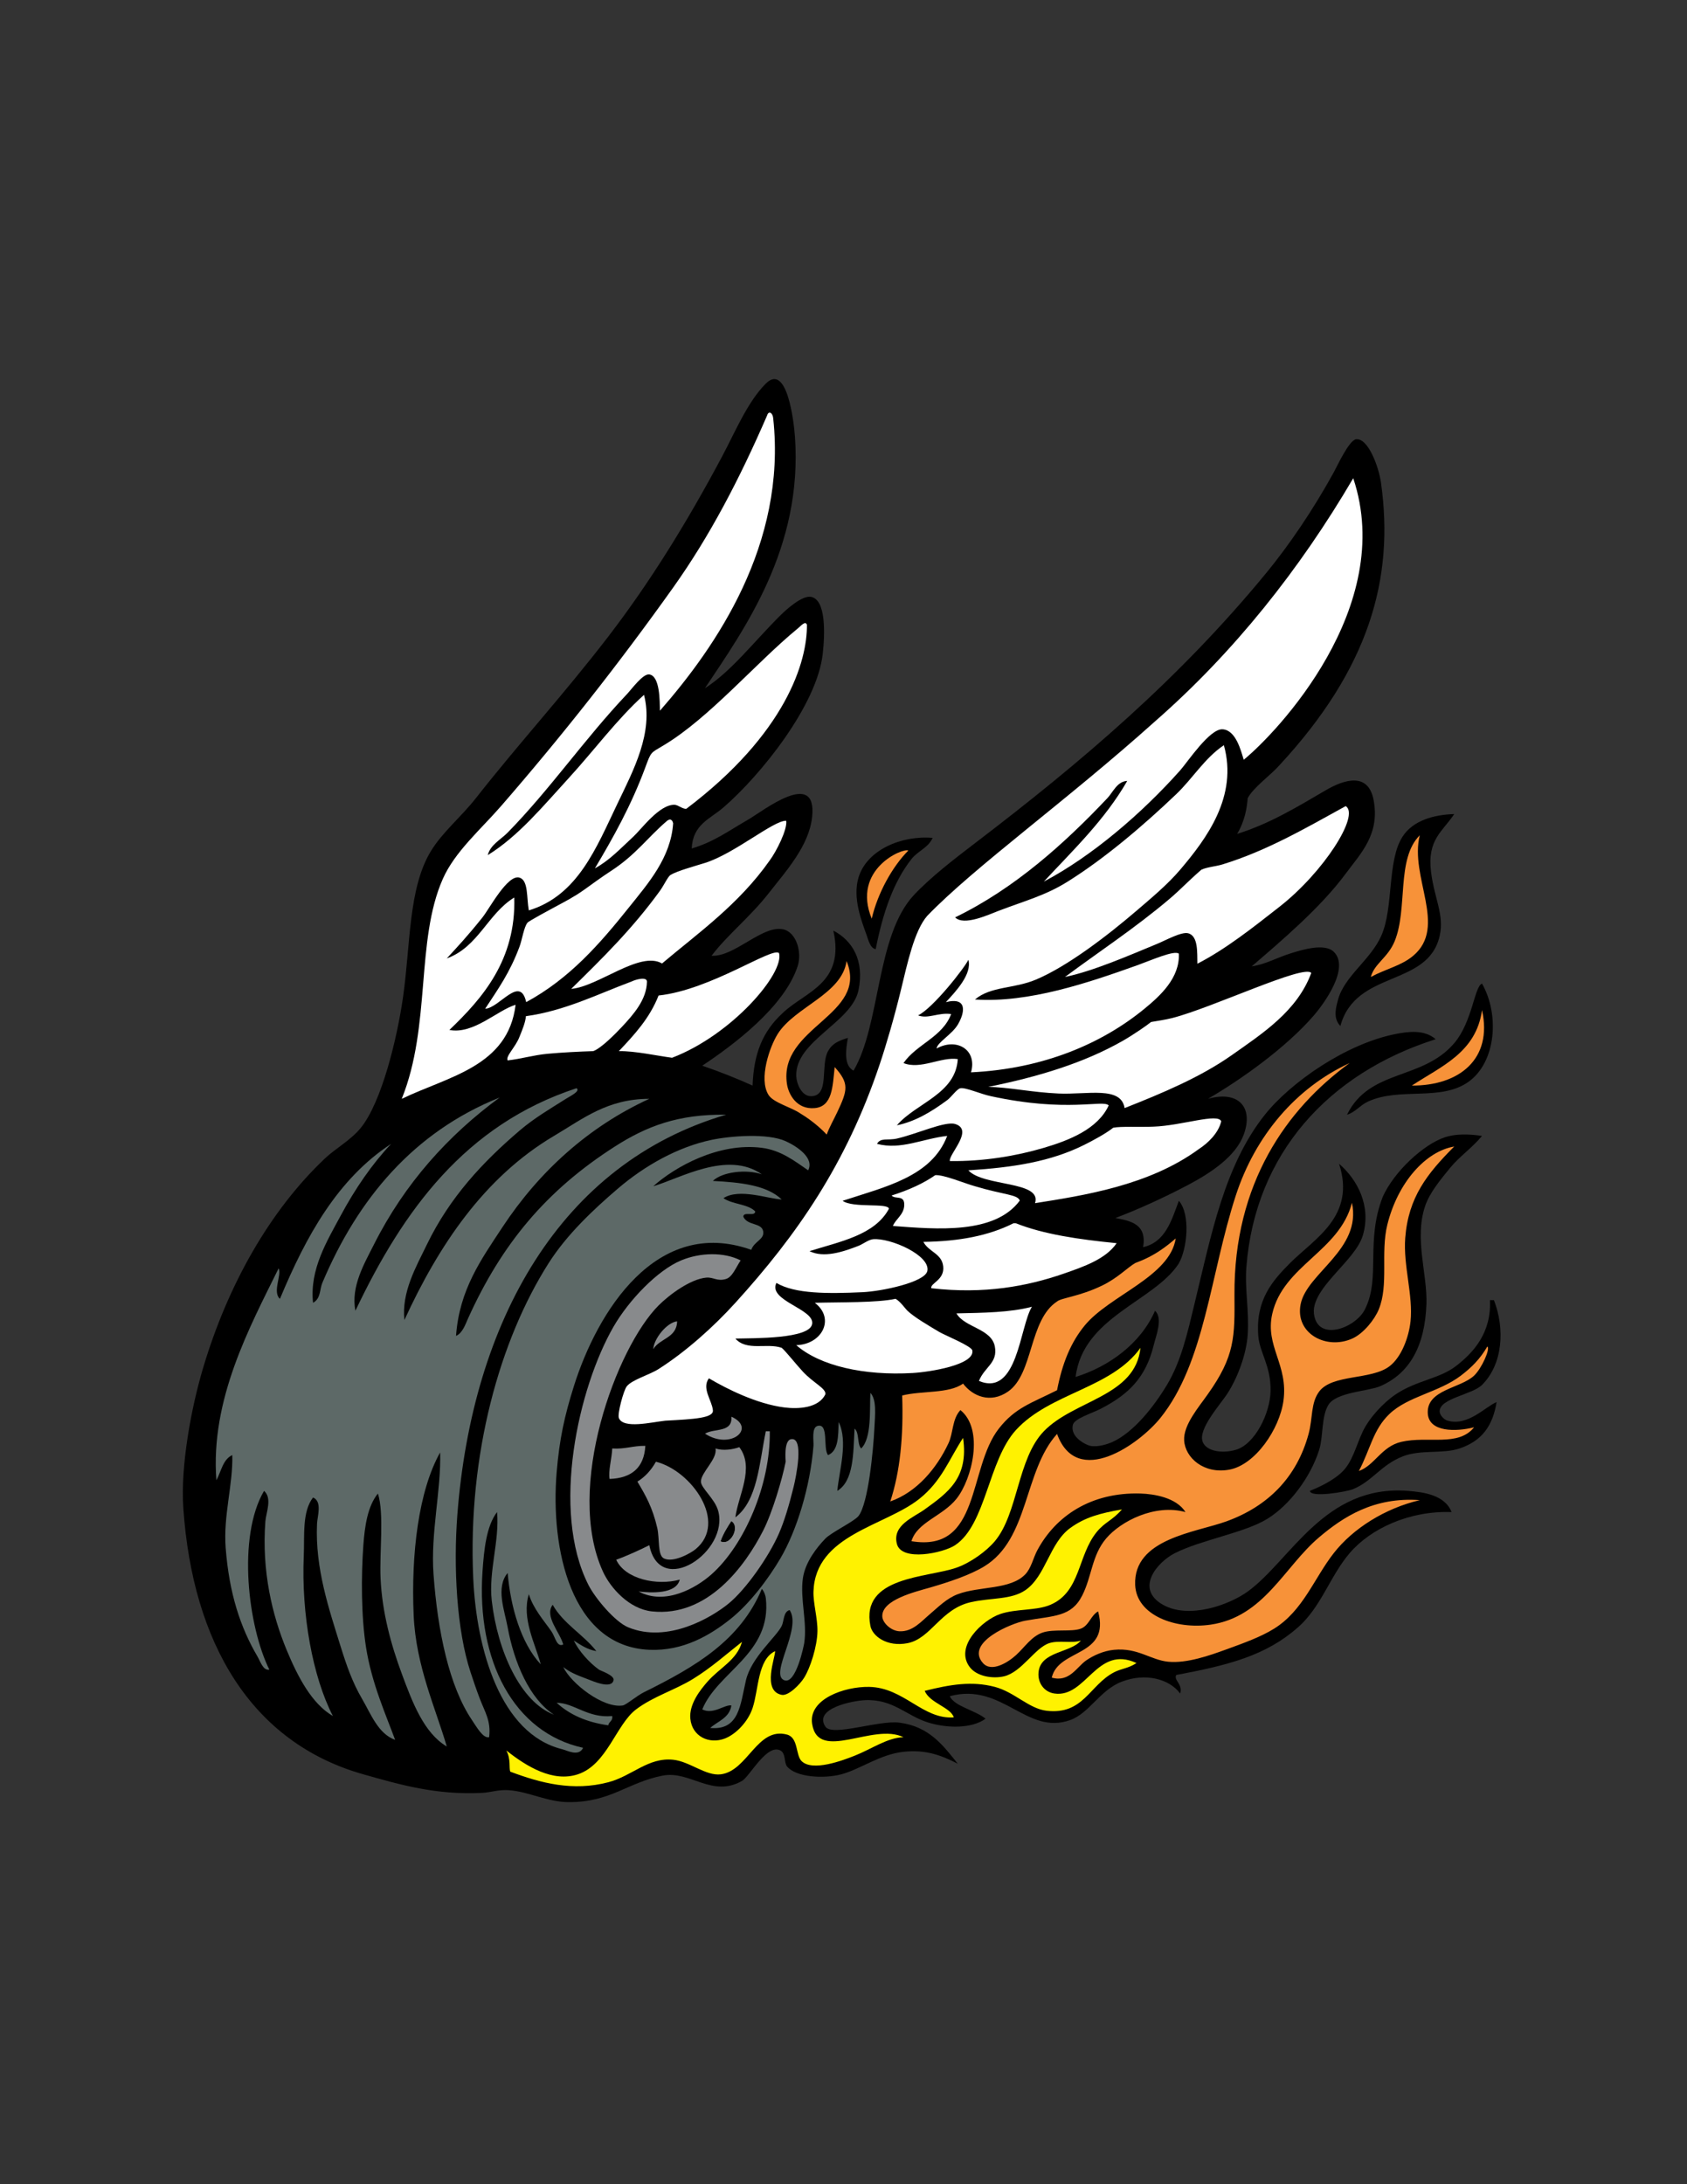 <?xml version="1.0" encoding="utf-8"?>
<!-- Generator: Adobe Illustrator 14.0.0, SVG Export Plug-In . SVG Version: 6.00 Build 43363)  -->
<!DOCTYPE svg PUBLIC "-//W3C//DTD SVG 1.0//EN" "http://www.w3.org/TR/2001/REC-SVG-20010904/DTD/svg10.dtd">
<svg version="1.0" id="Layer_1" xmlns="http://www.w3.org/2000/svg" xmlns:xlink="http://www.w3.org/1999/xlink" x="0px" y="0px"
	 width="612px" height="792px" viewBox="0 0 612 792" enable-background="new 0 0 612 792" xml:space="preserve">
<rect x="0" y="0" width="612" height="792" fill="#333333" stroke="none"/>
<g>
	<path fill-rule="evenodd" clip-rule="evenodd" d="M255.725,249.556c9.562-6.063,17.854-16.97,27.375-26.415
		c2.329-2.31,7.869-7.24,11.046-6.724c5.611,0.911,5.109,13.571,4.323,20.651c-2.07,18.647-22.497,44.025-36.02,55.711
		c-4.928,4.259-11.074,6.083-11.526,14.888c7.971-2.344,13.232-6.29,20.651-10.566c4.993-2.877,24.891-18.63,23.053-0.961
		c-1.092,10.505-9.29,19.479-15.849,27.856c-6.658,8.502-15.1,15.197-20.652,22.572c8.443,0.435,18.27-11.128,25.935-9.605
		c4.678,0.93,7.03,8.141,5.283,13.447c-4.891,14.853-23.518,28.654-34.579,36.02c6.322,2.163,12.396,4.573,18.25,7.204
		c0.423-11.427,3.535-19.595,11.046-26.415c8.037-7.649,22.558-10.589,18.25-29.776c6.827,3.542,11.365,10.76,9.125,21.612
		c-2.433,11.783-23.09,18.394-22.572,31.217c0.104,2.563,1.86,7.175,5.283,7.205c6.962,0.057,3.378-11.16,6.244-16.33
		c1.561-2.816,3.809-3.751,7.204-4.803c-0.71,4.011-1.644,9.948,2.044,11.884c9.892-16.775,8.088-49.01,21.969-63.752
		c6.026-6.4,14.425-12.887,22.093-18.731c39.013-29.73,74.229-59.748,105.659-97.974c8.131-9.891,16.884-22.672,24.493-36.5
		c1.299-2.362,5.611-11.795,8.164-12.007c4.329-0.359,8.144,9.914,8.979,15.849c4.875,34.67-4.316,67.243-36.834,102.346
		c-3.145,3.587-9.503,8.08-11.526,11.958c-0.321,3.613-0.984,8.148-3.842,12.967c11.758-3.694,21.339-9.511,32.178-15.849
		c6.716-3.927,15.319-6.556,17.29,3.362c2.51,12.633-4.778,19.688-10.086,26.895c-9.05,12.287-23.475,24.482-34.099,33.619
		c5.27-0.806,8.794-3.057,14.407-4.803c3.883-1.208,12.056-3.71,15.369-0.48c6.05,5.899-3.841,19.161-7.204,23.053
		c-10.177,11.776-26.409,23.248-38.422,30.258c10.956-3.106,16.605,2.98,12.968,12.967c-2.818,7.732-11.587,13.717-20.172,18.25
		c-9.166,4.84-18.937,9.217-26.414,12.006c5.812,1.072,11.48,2.287,10.085,10.566c8.085-1.84,10.258-9.594,12.968-16.811
		c4.254,4.885,3.086,17.406-0.103,22.836c-8.979,13.707-34.697,19.273-37.357,41.041c11.967-3.729,23.558-11.977,28.815-24.014
		c2.933,2.785,0.401,8.896-0.481,12.486c-2.861,11.654-9.01,17.816-19.21,23.053c-3.337,1.715-9.497,3.543-10.085,5.764
		c-1.23,4.639,4.989,7.422,6.242,7.684c2.613,0.547,6.183-0.535,8.165-1.439c7.564-3.455,14.898-12.664,19.691-20.652
		c5.242-8.738,7.495-19.074,10.085-29.777c5.984-24.727,10.805-49.783,25.387-68.129c9.321-11.728,29.441-25.822,47.614-29.364
		c4.451-0.868,10.294-1.652,14.408,1.921c-38.999,12.35-65.525,41.664-68.679,82.605c-0.627,8.143,1.056,15.816,0.48,24.494
		c-0.473,7.135-3.621,15.482-7.204,21.133c-2.682,4.229-10.934,13.117-9.124,17.77c1.357,3.492,7.18,4.279,12.006,2.881
		c6.918-2.004,12.462-13.164,12.612-21.33c0.168-9.17-3.959-13.793-4.448-19.973c-1.028-12.992,5.111-19.998,11.527-26.414
		c8.919-8.92,23.976-17.008,17.769-36.021c6.659,5.781,11.765,15.27,8.646,25.936c-1.398,4.779-6.419,9.809-9.606,13.447
		c-3.025,3.453-8.759,9.547-8.164,14.889c1.195,10.748,15.691,5.168,18.73-1.922c5.429-11.307,0.001-24.297,6.243-40.342
		c4.175-9.271,14.851-19.064,22.572-21.611c3.81-1.258,8.587-1.217,13.447-0.48c-3.749,4.488-8.241,7.51-11.525,11.525
		c-3.436,4.201-7.474,9.014-9.126,13.928c-3.991,11.869,0.871,24.609,0.479,35.539c-0.544,15.248-6.127,25.184-16.809,29.777
		c-4.222,1.816-15.84,2.113-18.73,6.725c-2.628,4.191-1.851,11.586-3.361,16.328c-3.23,10.139-10.777,20.029-18.73,24.975
		c-8.236,5.119-23.887,7.586-33.618,12.486c-6.333,3.188-14.675,12.883-4.322,18.73c9.394,5.305,24.005,0.074,30.736-4.803
		c15.603-11.305,27.805-38.859,58.112-36.5c5.648,0.439,13.422,1.461,15.849,7.684c-15.26-0.551-29.342,5.941-36.98,14.889
		c-7.159,8.387-10.303,19.475-18.73,26.895c-11.633,10.244-25.027,13.688-44.185,17.291c-0.997,1.996,2.441,3.176,1.441,6.723
		c-3.995-5.379-12.676-7.553-21.132-4.322c-7.99,3.051-11.782,11.424-18.73,13.928c-15.883,5.725-24.58-13.766-43.705-8.645
		c1.494,3.631,9.273,5.131,12.968,8.164c-4.878,3.59-13.745,3.535-20.651,1.441c-8.088-2.453-12.823-8.613-23.053-8.166
		c-4.418,0.193-18.809,2.957-14.408,9.605c2.475,3.74,19.29-2.432,26.895-1.439c10.756,1.4,15.813,8.234,21.131,14.887
		c-5.713-2.879-11.358-5.246-19.69-4.322c-8.668,0.963-15.639,6.326-22.573,8.166c-6.362,1.686-16.471,1.088-19.69-2.883
		c-1.124-1.385-0.358-4.703-2.402-5.764c-4.936-2.557-11.132,9.455-13.928,11.047c-10.891,6.205-18.821-3.885-28.815-1.922
		c-12.788,2.514-18.813,9.68-34.099,9.607c-7.725-0.037-14.345-3.795-21.612-4.324c-3.843-0.279-6.598,0.807-9.605,0.961
		c-16.899,0.871-29.944-2.973-43.224-6.723c-40.65-11.482-61.924-47.568-65.316-96.535c-1.058-15.275,2.87-36.391,7.204-50.908
		c8.976-30.059,24.189-56.979,44.185-75.881c3.828-3.619,9.372-6.625,12.967-11.047c7.681-9.443,13.259-32.737,15.369-47.545
		c2.708-19.014,1.914-39.423,10.085-52.83c4.219-6.924,11.04-12.465,16.329-19.21c15.422-19.667,32.062-37.814,48.027-58.592
		c15.443-20.101,28.73-41.754,41.303-65.317c4.661-8.736,9.212-19.797,15.849-26.415c7.639-7.617,10.157,13.512,10.565,19.211
		C291.259,198.455,270.3,227.767,255.725,249.556L255.725,249.556z M540.522,471.439c0.48,0,0.96,0,1.44,0
		c3.999,10.322,3.299,23.115-4.322,30.736c-3.545,3.545-15.451,4.861-15.368,9.605c0.023,1.34,1.5,2.969,2.882,3.361
		c7.435,2.121,13.649-5.082,17.77-6.725c-1.412,8.715-5.396,14.104-13.447,16.811c-6.08,2.045-14.179,0.305-20.651,2.883
		c-7.984,3.178-10.865,8.928-17.971,11.865c-2.269,0.938-15.473,3.234-15.647,0.621c6.889-2.746,10.145-5.436,11.525-6.725
		c3.959-3.693,5.227-9.787,7.686-14.887c2.354-4.885,7.394-10.377,12.006-13.449c7.471-4.975,15.676-5.566,21.612-10.086
		C534.49,490.541,541.074,483.33,540.522,471.439L540.522,471.439z M537.641,356.656c6.469,11.42,4.98,28.461-4.803,35.54
		c-10.064,7.281-24.948,1.929-36.499,7.203c-2.981,1.361-4.722,3.947-7.686,4.803c8.26-16.735,27.292-12.336,38.901-25.934
		C534.201,370.431,534.873,357.614,537.641,356.656L537.641,356.656z M527.555,295.181c-4.244,6.407-9.854,9.212-8.414,20.955
		c1.195,9.744,4.88,15.581,3.132,23.23c-4.273,18.7-30.42,12.161-36.02,32.658c-2.828-2.891-1.503-6.911-0.96-9.125
		c2.151-8.797,11.797-14.633,15.779-23.533c4.594-10.267,2.049-27.188,7.753-36.02C512.563,297.558,520.048,295.419,527.555,295.181
		L527.555,295.181z M338.33,303.826c-1.562,3.57-5.338,4.709-7.684,7.685c-6.684,8.478-10.442,19.854-12.968,32.658
		c-1.959-0.308-2.626-3.207-3.361-5.282c-1.675-4.725-5.096-13.223-2.882-20.652C314.455,308.102,327.179,302.845,338.33,303.826
		L338.33,303.826z"/>
	<path fill-rule="evenodd" clip-rule="evenodd" fill="#5D6967" d="M209.139,394.596c1.572,1.024-2.338,2.888-3.842,3.843
		c-5.833,3.697-11.471,6.967-16.809,11.525c-13.424,11.461-25.333,24.213-33.619,41.303c-3.966,8.18-9.236,17.268-8.165,27.375
		c12.334-26.834,28.852-51.723,54.271-66.756c10.566-6.25,19.393-13.449,34.579-13.447c-21.92,10.031-39.92,26.252-53.31,46.586
		c-7.711,11.709-15.586,22.568-16.809,39.381c2.37-1.027,3.398-4.195,4.323-6.244c12.225-27.107,28.415-46.516,53.309-62.434
		c11.519-7.365,22.979-11.779,40.343-11.527c-60.113,17.615-92.095,74.949-97.494,145.041c-1.457,18.904-0.254,41.871,4.802,57.152
		c0.997,3.01,2.09,6.285,3.362,9.605c1.875,4.893,4.073,7.979,3.362,13.926c-2.188,0.477-4.387-3.486-6.244-6.242
		c-8.234-12.229-12.416-32.057-13.927-52.83c-1.1-15.104,2.817-30.543,2.401-44.184c-7.813,13.859-10.586,36.768-9.605,59.072
		c0.806,18.338,8.044,33.871,12.007,47.547c-8.283-4.906-12.452-15.936-16.329-26.416c-3.849-10.4-7.118-22.105-7.685-34.578
		c-0.431-9.494,1.358-23.477-0.96-30.738c-3.742,4.596-4.781,11.832-5.283,18.732c-0.817,11.227-0.801,25.756,0.96,36.98
		c2.085,13.283,7.359,24.83,10.566,33.617c-6.168-2.236-8.707-9.246-12.007-14.887c-3.442-5.889-5.545-11.869-7.685-18.73
		c-4.315-13.846-9.354-28.537-8.645-44.666c0.127-2.9,1.975-8.129-1.441-9.605c-4.015,5.176-3.044,13.92-3.362,21.133
		c-0.927,21.092,3.23,43.943,10.566,58.111c-7.608-4.438-12.695-14.074-16.809-24.014c-5.213-12.592-9.054-28.541-7.685-46.586
		c0.241-3.176,2.571-8.365-0.48-11.045c-9.793,16.711-5.825,49.203,1.921,64.836c-2.286,0.393-3.192-2.873-4.323-4.803
		c-6.179-10.537-10.25-22.812-11.526-39.381c-0.899-11.668,2.707-22.977,2.401-33.621c-3.414,1.549-4.017,5.91-5.763,9.127
		c-2.244-29.256,12.066-55.523,22.572-76.844c1.199,2.359-2.335,8.602,0.48,11.047c9.467-22.711,20.904-43.451,40.342-56.191
		c-6.97,7.381-13.064,16.287-18.25,25.934c-4.948,9.207-11.389,19.539-10.085,31.697c2.855-1.543,2.37-4.852,3.362-7.203
		c12.904-30.574,33.165-54.727,64.355-67.236c-18.628,13.641-34.473,31.16-45.625,53.309c-3.524,6.998-8.42,15.201-6.724,24.014
		C146.222,438.939,168.764,407.852,209.139,394.596L209.139,394.596z"/>
	<path fill-rule="evenodd" clip-rule="evenodd" fill="#888A8C" d="M268.692,457.031c-1.693,2.49-2.986,6.02-5.283,6.723
		c-3.246,0.996-4.547-0.715-7.205-0.479c-5.686,0.502-13.31,6.105-17.289,10.086c-15.243,15.24-34.132,66.104-20.171,96.533
		c2.719,5.924,9.5,13.527,17.77,14.408c20.18,2.145,33.772-16.426,40.342-29.297c3.325-6.516,6.892-18.57,8.165-24.975
		c0.041-0.207-0.793-7.637,1.921-8.164c4.914-0.953,1.808,13.846,0.961,17.289c-1.625,6.6-3.375,12.42-5.284,16.809
		c-3.705,8.52-11.995,20.326-18.25,25.455c-6.202,5.084-22.166,14.578-36.5,8.645c-4.769-1.975-11.939-10.504-14.408-15.369
		c-13.696-26.996-3.635-71.576,9.125-93.65c5.557-9.613,15.94-20.451,24.494-24.014
		C253.961,454.164,262.567,453.916,268.692,457.031L268.692,457.031z"/>
	<path fill-rule="evenodd" clip-rule="evenodd" fill="#FFFFFF" d="M374.351,473.84c-4.432,7.141-5.18,32.762-19.211,26.895
		c2-5.098,6.904-6.494,5.764-12.486c-1.244-6.531-10.979-6.852-13.928-12.006C356.687,476.027,366.51,475.924,374.351,473.84
		L374.351,473.84z"/>
	<path fill-rule="evenodd" clip-rule="evenodd" fill="#888A8C" d="M277.817,518.986c0.48,0,0.96,0,1.44,0
		c0.28,19.328-9.195,41.258-21.132,51.867c-5.66,5.031-16.858,11.35-26.415,6.244c4.355,0.492,13.59,1.039,14.888-4.322
		c-8.274,2.291-19.817-0.164-23.053-7.205c4.035-1.447,9.438-3.955,12.007-5.281c3.926,19.385,29.081,2.238,24.974-12.488
		c-1.22-4.375-6.228-8.205-6.244-10.564c-0.023-3.326,6.053-8.152,5.283-12.008c2.791,0.904,6.245,0.371,8.645-0.48
		c5.643,7.535-0.388,17.42-1.441,25.455C274.813,544.156,275.422,530.678,277.817,518.986L277.817,518.986z M261.488,558.848
		c3.421,1.734,7.022-5.176,3.842-7.205C263.879,553.875,262.442,556.119,261.488,558.848L261.488,558.848z"/>
	<path fill-rule="evenodd" clip-rule="evenodd" fill="#888A8C" d="M234.113,524.268c-0.437,7.889-4.943,11.707-12.967,12.008
		c-0.551-2.736,0.814-7.436,0.96-11.047C226.733,525.533,229.722,524.199,234.113,524.268L234.113,524.268z"/>
	<path fill-rule="evenodd" clip-rule="evenodd" d="M265.33,551.643c3.181,2.029-0.421,8.939-3.842,7.205
		C262.442,556.119,263.879,553.875,265.33,551.643L265.33,551.643z"/>
	<path fill-rule="evenodd" clip-rule="evenodd" fill="#FFF200" d="M281.179,598.709c0.229,1.922-4.921,14.438,2.401,15.85
		c2.444,0.471,6.605-3.738,8.165-6.244c2.193-3.521,4.7-11.221,4.803-16.809c0.085-4.631-1.577-10.262-1.441-14.408
		c0.677-20.672,25.899-23.639,38.421-33.619c8.092-6.449,10.709-14.221,15.848-22.092c2.112,14.549-5.511,19.854-13.927,25.934
		c-4.041,2.92-11.812,5.67-10.086,12.488c1.661,6.559,16.863,3.326,21.131,0.48c11.231-7.49,11.988-30.762,22.093-41.785
		c12.376-13.498,34.604-15.021,45.146-29.775c-1.826,17.713-24.049,18.842-35.06,30.258c-9.611,9.963-9.315,29.77-17.77,39.861
		c-3.075,3.67-8.879,7.846-13.928,9.605c-10.652,3.711-34.84,3.102-31.218,21.131c0.751,3.742,6.071,7.674,13.447,6.244
		c8.559-1.658,12.014-12.436,23.054-14.889c7.383-1.641,14.564-0.822,19.69-4.322c7.456-5.092,8.758-17.111,16.329-22.572
		c5.353-3.863,10.652-5.312,18.73-6.725c-3.448,4.018-6.144,4.518-9.125,8.164c-7.016,8.58-5.783,21.691-16.81,26.416
		c-5.15,2.207-12.463,1.381-18.25,3.361c-6.444,2.205-16.647,11.768-11.047,19.211c2.655,3.527,8.585,4.305,12.488,3.361
		c6.416-1.551,11.111-10.264,16.328-12.006c3.521-1.176,8.325,0.17,11.526-0.961c-3.627,4.516-14.676,3.82-15.368,11.527
		c-0.355,3.957,2.132,7.162,5.763,7.684c11.587,1.662,15.306-17.77,29.777-11.047c-3.008,1.982-5.495,1.967-8.165,3.363
		c-8.911,4.656-11.115,15.523-24.494,13.928c-6.399-0.764-11.578-6.762-18.729-8.646c-8.39-2.209-16.152-0.869-25.454,1.441
		c1.932,4.502,9.402,5.926,10.565,9.605c-11.228,0.869-18.036-10.818-30.737-11.047c-8.968-0.16-22.088,4.439-20.651,13.449
		c2.242,14.045,22.207-0.615,33.138,4.801c-5.874,0.154-11.478,4.248-17.77,6.725c-4.26,1.676-15.225,5.859-19.21,1.92
		c-2.176-2.148-1.122-8.49-5.283-9.604c-10.83-2.896-14.206,13.178-24.014,14.408c-5.408,0.678-11.28-4.668-17.29-5.283
		c-9.076-0.93-14.86,5.887-23.533,8.164c-12.813,3.361-24.429,0.334-35.54-3.842c-0.557-1.227,0.294-4.5-1.441-7.686
		c7.396,5.863,16.904,11.623,25.934,8.646c10.611-3.5,13.86-18.029,21.132-23.533c6.245-4.727,14.124-7.023,20.652-11.047
		c6.808-4.197,12.042-8.963,17.77-13.447c-1.803,6.594-8.104,9.41-12.487,14.408c-2.652,3.023-6.75,8.168-6.244,13.447
		c0.621,6.473,6.82,9.354,12.487,7.205c3.838-1.457,8.362-5.879,10.085-11.047C275.279,612.566,274.774,601.812,281.179,598.709
		L281.179,598.709z"/>
	<path fill-rule="evenodd" clip-rule="evenodd" fill="#888A8C" d="M245.639,479.123c-0.138,6.105-6.346,6.141-8.645,10.086
		C237.197,485.373,241.968,479.5,245.639,479.123L245.639,479.123z M265.33,513.703c9.151,4.062-0.132,12.275-9.572,6.152
		C259.15,517.805,265.78,519.596,265.33,513.703L265.33,513.703z M231.231,537.236c2.881-1.762,5.045-4.24,6.724-7.205
		c12.918,3.238,26.189,21.945,14.408,31.697c-1.759,1.457-8.104,5.045-11.526,3.363c-2.336-1.15-1.514-7.201-2.401-11.047
		C236.715,546.59,234.212,542.232,231.231,537.236L231.231,537.236z"/>
	<path fill-rule="evenodd" clip-rule="evenodd" fill="#5D6967" d="M300.39,527.629c3.748-1.533,3.728-6.836,3.842-12.006
		c3.519,7.029,0.216,17.596-0.48,24.975c5.965-3.641,5.796-13.414,6.244-22.572c1.816,1.385,0.873,5.529,2.401,7.203
		c3.931-3.775,3.022-14.334,3.361-20.17c2.298,2.473,1.71,7.721,1.441,12.967c-0.402,7.828-2.19,27.152-5.764,31.697
		c-1.524,1.939-9.859,5.936-12.006,8.164c-3.081,3.197-7.318,8.518-8.165,14.408c-1.079,7.51,1.648,15.877,0.48,23.533
		c-0.111,0.729-2.962,15.021-7.204,13.447c-5.613-2.082,6.469-18.674,1.921-25.455c-2.306,0.562-2.002,3.982-2.882,5.764
		c-1.981,4.014-11.026,11.375-12.967,19.691c-2.065,8.85-2.4,18.264-12.967,17.289c2.789-2.494,6.972-3.594,7.684-8.164
		c-2.468-0.4-6.536,3.445-10.565,1.441c5.517-13.658,25.294-20.244,23.053-40.344c-0.098-0.875-0.561-2.377-1.441-3.361
		c-7.787,18.602-23.833,28.123-42.744,37.461c-2.616,1.291-6.472,4.605-7.684,4.803c-7.083,1.154-18.794-7.953-21.612-13.928
		c2.234,1.797,4.62,2.824,8.645,4.322c2.069,0.771,8.797,3.859,9.605,0.48c0.427-1.785-4.755-3.465-5.283-3.842
		c-3.547-2.539-7.404-6.852-9.125-10.566c2.437,1.564,4.759,3.246,8.165,3.842c-4.785-6.102-11.919-9.852-15.849-16.809
		c-3.103,4.162,2.643,9.963,3.842,14.408c-2.364,1.107-2.864-2.703-4.322-4.803c-2.626-3.783-6.552-8.141-8.165-13.447
		c-2.714,8.85,2.378,18.072,4.322,25.453c-7.177-7.697-10.965-20.85-12.007-33.137c-4.435,5.264-1.089,13.707,0,19.689
		c2.329,12.779,7.949,25.971,16.81,31.697c-12.231-4.648-20.494-23.188-22.573-41.303c-1.223-10.65,2.842-21.584,1.921-32.178
		c-3.905,5.088-4.745,13.723-5.283,21.613c-2.207,32.361,11.398,58.389,36.5,63.873c-1.62,3.32-5.676,0.98-7.684,0.482
		c-22.297-5.547-31.003-36.102-32.178-61.955c-2.05-45.133,9.708-86.557,27.375-114.303c6.592-10.352,16.146-19.328,24.975-26.895
		c9.963-8.543,21.991-15.227,34.098-17.77c6.718-1.412,20.249-2.529,26.896,0.479c3.983,1.803,10.499,6.039,8.164,10.566
		c-5.058-3.479-9.929-7.277-16.809-8.164c-15.637-2.02-31.541,6.902-39.382,13.928c9.6-2.785,26.905-13.07,39.382-4.322
		c-5.597-1.939-14.437-0.891-17.77,2.4c10.042,0.523,19.587,1.545,24.974,6.725c-4.769-0.184-15.399-4.195-21.131-0.48
		c3.157,2.285,8.84,2.045,11.527,4.803c-0.042,2.039-4.281-0.119-4.323,1.92c1.517,3.348,6.611,2.07,7.205,5.283
		c0.546,2.959-3.214,3.613-4.322,6.725c-34.413-12.205-55.85,22.426-64.356,49.467c-3.36,10.682-5.229,19.037-6.243,31.217
		c-2.292,27.529,5.098,63.131,33.618,64.355c12.395,0.533,22.15-5.389,29.296-11.045c7.227-5.721,14.014-14.891,18.25-22.092
		c5.918-10.064,10.808-25.865,12.007-40.824c0.136-1.691-0.772-6.584,1.441-7.203C300.79,515.879,298.466,525.223,300.39,527.629
		L300.39,527.629z M201.936,617.439c6.373,0.033,11.294,5.674,20.17,4.803c0.259,1.859-1.224,1.979-1.44,3.361
		C212.793,624.512,206.611,621.729,201.936,617.439L201.936,617.439z"/>
	<path fill-rule="evenodd" clip-rule="evenodd" fill="#F79239" d="M489.614,385.472c-22.854,16.597-42.04,43.642-41.783,84.046
		c0.096,15.137,0.27,22.131-9.784,36.186c-2.997,4.318-8.827,10.971-8.466,16.645c0.396,6.221,7.097,12.23,16.329,10.564
		c9.465-1.705,18.263-14.695,19.69-24.973c1.816-13.07-6.708-19.754-4.071-31.488c3.957-17.611,24.378-22.629,28.921-40.312
		c3.598,16.941-16.329,25.393-18.605,36.74c-2.126,10.594,9.237,16.73,18.729,12.488c4.047-1.809,8.082-6.85,9.606-10.566
		c3.686-8.99,0.582-20.527,3.11-30.736c3.767-15.201,13.832-26.568,24.264-28.336c-9.731,9.746-16.633,18.35-17.77,33.139
		c-0.771,10.043,2.928,20.916,1.921,30.256c-0.611,5.678-3.244,12.979-7.684,16.328c-6.604,4.986-20.676,2.77-25.454,9.125
		c-3.103,4.129-2.289,9.65-3.842,15.369c-4.303,15.842-14.847,26.277-29.776,31.697c-11.21,4.07-33.817,6.25-33.139,23.053
		c0.444,11.008,14.602,16.268,27.375,14.408c19.388-2.82,26.7-20.973,39.382-31.697c8.638-7.307,19.831-14.686,36.5-13.447
		c-12.58,2.947-24.221,10.25-31.217,19.211c-7.155,9.162-11.095,20.812-21.612,27.375c-4.864,3.035-11.003,5.227-17.771,7.684
		c-5.6,2.035-13.95,4.98-20.651,4.322c-6.443-0.631-11.04-5.162-19.69-4.322c-3.817,0.371-7.443,2.031-10.085,3.844
		c-3.388,2.322-6.061,8.057-12.487,6.242c2.425-10.631,21.314-7.402,16.81-24.012c-2.694,1.49-3.28,5.115-6.244,6.242
		c-3.354,1.277-9.927,0.043-13.928,1.441c-4.025,1.406-6.296,5.131-9.605,8.164c-2.809,2.574-8.863,6.43-12.007,2.881
		c-6.605-7.459,10.462-14.496,15.369-15.369c10.552-1.871,16.683-1.311,20.651-9.125c3.523-6.934,3.46-14.52,8.646-20.65
		c5.365-6.344,17.786-12.654,28.815-9.605c-3.313-5.264-11.39-6.578-16.329-6.725c-17.94-0.529-30.795,8.16-37.461,20.652
		c-1.438,2.695-2.179,6.416-4.322,8.645c-5.449,5.666-16.574,4.225-24.494,7.205c-4.067,1.529-7.102,4.689-10.085,7.203
		c-3.099,2.611-6.26,6.463-11.046,6.244c-3.099-0.143-6.101-3.029-6.244-5.283c-0.39-6.119,11.986-9.027,17.29-10.566
		c7.119-2.064,14.587-4.578,19.691-7.684c16.343-9.947,14.247-34.535,26.414-48.027c7.262,19.93,29.959,3.562,37.461-5.762
		c16.199-20.135,18.047-51.99,27.375-80.686C455.369,411.785,470.185,394.397,489.614,385.472L489.614,385.472z M426.522,449.053
		c-2.087,13.85-24,20.656-32.962,31.512c-5.096,6.174-8.184,13.705-10.085,23.533c-9.422,4.732-15.202,6.336-21.131,13.928
		c-11.281,14.443-6.456,45.031-31.698,40.822c2.061-6.928,11.312-9.074,16.329-15.369c5.731-7.191,10.067-25.197,1.44-32.178
		c-3.041,3.254-2.553,8.238-4.322,12.008c-4.303,9.162-11.49,17.744-21.132,21.131c3.555-10.693,4.841-23.654,4.322-38.422
		c7.004-1.801,17.011-0.598,22.092-4.322c3.439,4.555,9.91,7.346,16.329,2.881c9.248-6.428,7.527-25.93,17.771-32.656
		c1.512-1.314,8.069-1.779,16.329-5.764c5.666-2.732,9.131-6.477,12.007-8.164C413.709,457.141,418.792,455.826,426.522,449.053
		L426.522,449.053z M539.562,488.248c1.195,0.727-2.04,7.963-4.803,10.566c-4.896,4.617-17.043,5.059-16.809,13.447
		c0.201,7.217,10.424,6.914,16.809,5.283c-5.739,7.191-16.806,3.035-26.413,5.283c-7.207,1.684-9.652,8.537-15.387,10.566
		c4.226-8.021,5.143-14.965,11.063-20.652c6.714-6.449,17.942-7.846,25.935-13.928C533.783,495.902,536.94,492.803,539.562,488.248
		L539.562,488.248z M537.641,366.261c3.942,17.822-8.328,27.449-25.453,27.375C522.791,386.63,535.491,381.721,537.641,366.261
		L537.641,366.261z M515.068,302.866c-3.846,15.072,10.172,33.142-2.401,43.704c-4.328,3.637-9.675,4.643-15.368,7.685
		c1.297-4.897,6.167-6.933,8.645-12.967C510.806,329.446,506.45,311.415,515.068,302.866L515.068,302.866z M329.516,308.416
		c-5.754,5.772-11.104,15.354-13.277,24.707C308.853,315.149,327.693,307.303,329.516,308.416L329.516,308.416z M307.113,348.492
		c8.127,19.765-24.864,23.778-21.611,44.664c0.55,3.536,3.439,9.256,10.085,8.645c6.368-0.586,6.472-7.724,7.204-14.888
		c5.364,5.94,4.717,8.365,0.96,16.33c-1.385,2.936-2.854,5.438-3.842,8.164c-0.945-1.041-4.606-4.717-9.605-7.686
		c-3.254-2.256-9.737-3.848-11.526-6.723c-3.617-5.811,0.457-17.478,3.362-22.092C288.356,365.033,305.397,360.558,307.113,348.492
		L307.113,348.492z"/>
	<path fill-rule="evenodd" clip-rule="evenodd" fill="#FFFFFF" d="M490.918,173.401c15.686,46.878-27.939,92.496-39.725,102.089
		c-1.031-3.305-2.837-10.756-7.685-11.046c-4.664-0.278-12.677,11.865-15.368,14.888c-13.908,15.625-31.993,31.124-49.468,40.343
		c10.726-11.527,22.122-22.382,30.257-36.5c-3.651,0.134-5.117,4.036-7.204,6.244c-15.381,16.269-33.518,32.697-55.231,43.224
		c3.172,3.213,12.059-0.958,15.851-2.401c9.654-3.675,16.906-5.522,24.974-10.565c13.534-8.462,27.507-20.366,39.381-31.698
		c5.993-5.719,10.288-13.065,17.29-17.77c5.16,18.517-6.209,33.808-15.849,45.146c-4.595,5.402-10.47,10.276-15.849,14.888
		c-10.506,9.006-25.053,20.173-36.501,24.974c-8.031,3.368-16.342,2.353-22.092,7.204c19.593,1.312,41.315-6.139,59.072-12.487
		c4.703-1.682,13.354-5.538,14.889-4.117c0.359,8.762-6.688,15.21-12.487,19.965c-15.151,12.424-36.32,21.771-62.914,23.053
		c2.335-8.216-5.209-12.676-12.487-8.645c0.173-2.162,5.554-5.069,7.684-8.645c2.629-4.413,3.564-10.143-4.322-8.165
		c3.496-3.746,9.591-10.196,8.165-15.368c-1.304,2.857-12.805,17.542-18.25,20.17c3.655,1.406,7.473-1.165,12.007-0.48
		c-3.227,8.461-12.513,10.861-17.29,17.77c6.231,2.491,13.65-2.365,19.69-1.441c-0.766,12.706-15.14,15.899-22.092,24.014
		c6.56-1.377,12.198-4.67,18.25-9.127c1.512-1.113,3.53-4.101,4.803-4.322c1.946-0.337,7.505,2.164,11.046,2.882
		c27.851,6.061,40.81,1.127,42.744,3.361c-3.951,8.504-14.135,12.6-23.533,15.369c-9.984,2.941-21.76,4.953-34.1,4.803
		c-0.459-2.514,8.883-11.328,1.921-13.447c-3.664-1.117-14.014,3.676-21.131,5.283c-3.302,0.744-5.948-0.422-7.204,1.92
		c8.682,2.295,16.471-1.881,25.454-2.881c-5.653,14.836-22.53,18.451-37.941,23.531c3.828,2.736,16.556,0.646,16.81,2.883
		c-5.153,9.574-17.61,11.844-28.815,15.367c5.123,2.547,11.962,0.348,17.77-1.92c1.649-0.645,3.648-2.254,5.283-2.4
		c6.253-0.568,20.904,5.861,19.69,11.525c-0.873,4.076-16.476,7.363-23.533,7.684c-12.692,0.576-24.479,0.625-31.217-3.361
		c-3.19,6.461,13.922,9.426,12.967,14.889c-0.948,5.424-20.872,5.129-27.855,5.283c4.137,4.686,11.494,1.48,16.809,3.361
		c1.315,1.055,5.221,5.994,7.685,8.645c3.786,4.074,8.429,6.061,8.165,8.164c-2.449,5.135-9.959,5.428-14.888,4.805
		c-9.989-1.268-20.871-6.713-27.375-10.566c-2.68,3.633,1.053,7.893,1.441,11.525c0.417,2.863-6.588,3.283-17.29,3.842
		c-4.968,0.551-15.208,3.076-16.809-0.959c-0.597-1.506,1.72-10.1,2.881-11.527c1.949-2.396,8.193-4.121,11.527-6.244
		c9.957-6.34,19.979-15.34,27.855-24.014c22.309-24.564,40.192-50.234,52.349-86.447c2.424-7.222,5.279-17.022,7.685-26.895
		c2.367-9.723,4.837-21.525,9.556-26.963c17.419-18.018,50.754-41.887,82.655-70.531
		C447.688,236.484,471.599,206.352,490.918,173.401L490.918,173.401z M288.863,487.768c9.433-0.285,14.206-9.691,6.724-15.369
		c9.263-0.26,22.633,0.021,29.296-1.439c1.786,0.99,3.378,3.416,4.322,4.322c2.343,2.248,7.33,5.201,11.526,7.684
		c2.129,1.26,11.729,5.107,12.007,6.725c0.897,5.232-15.486,7.809-21.612,8.164C313.432,498.879,297.532,495.295,288.863,487.768
		L288.863,487.768z M405.088,450.787c-3.918,5.734-11.803,8.479-19.211,11.047c-13.264,4.596-28.808,7.492-48.027,5.283
		c-0.465-1.824,4.845-2.932,4.323-7.891c-0.501-4.758-5.214-5.186-7.204-8.918c12.977-0.182,23.663-2.205,32.657-6.725
		c0.125-0.062,0.831-0.053,0.961,0C378.65,447.578,391.313,449.42,405.088,450.787L405.088,450.787z M369.949,435.342
		c-9.136,12.307-30.127,10.398-46.026,9.203c1.028-2.594,3.984-4.035,4.116-7.535c0.146-3.895-3.231-1.992-4.597-3.512
		c6.345-1.988,11.747-4.516,15.849-7.379c3.094-0.225,10.681,3.002,14.408,4.018C364.287,433.312,369.209,433.1,369.949,435.342
		L369.949,435.342z M443.028,406.604c-1.025,4.27-4.777,7.895-8.164,10.086c-18.063,13.229-41.845,16.795-59.382,19.588
		c2.651-8.145-18.651-5.912-24.185-11.904c16.396-1.062,29.768-3.143,41.983-9.209c3.369-1.676,7.969-4.176,10.566-6.244
		c2.836-0.574,9.3-0.158,14.687-0.396C428.712,408.16,441.904,403.484,443.028,406.604L443.028,406.604z M475.687,352.813
		c-5.087,13.79-17.615,21.882-28.816,29.776c-11.351,8.001-25.255,13.825-38.901,19.211c-1.244-8.068-13.405-4.816-24.013-5.283
		c-9.575-0.421-18.369-2.336-25.455-2.401c18.09-3.651,34.764-8.658,48.987-16.809c3.617-2.073,8.776-5.617,10.086-6.724
		c2.115-0.362,5.239-0.817,7.685-1.441C439.778,365.44,473.28,349.5,475.687,352.813L475.687,352.813z M434.384,349.452
		c-0.116-3.692,0.426-10.086-3.362-11.046c-2.446-0.621-8.07,2.534-11.278,3.858c-10.216,4.215-23.161,9.871-33.386,11.991
		c12.075-8.986,25.543-17.821,37.941-28.335c3.946-3.347,6.446-6.137,11.525-10.566c2.067-0.966,5.255-1.172,7.685-1.921
		c16.111-4.966,29.979-13.056,44.665-21.132c5.272,3.2-7.992,23.985-24.014,36.5C454.75,336.152,444.869,344.057,434.384,349.452
		L434.384,349.452z"/>
	<path fill-rule="evenodd" clip-rule="evenodd" fill="#FFFFFF" d="M278.297,150.621c0.559-1.866,2.113-0.927,2.218,1.235
		c4.876,45.457-20.761,82.649-41.12,105.864c-0.06-3.389,0.06-12.589-3.842-13.168c-2.32-0.344-6.366,5.304-8.165,7.204
		c-15.275,16.136-27.988,34.625-43.224,50.148c-2.516,2.563-6.318,4.451-7.204,8.165c11.159-6.909,20.037-17.769,29.296-27.855
		c9.239-10.065,17.475-21.315,27.375-30.256c3.523,13.611-3.844,27.372-9.604,39.382c-7.741,16.134-14.391,33.334-32.178,38.778
		c-0.86-4.617-0.12-10.854-3.362-11.883c-4.291-1.361-10.889,11.198-13.448,14.408c-5.39,6.763-9.312,10.929-12.967,14.889
		c11.422-4.107,14.861-16.195,24.493-22.092c0.664,22.605-11.5,36.519-23.533,48.027c8.762,1.682,17.361-7.15,24.014-9.125
		c-2.724,22.411-24.345,25.923-41.303,34.1c10.709-26.601,4.979-57.269,14.888-79.725c4.362-9.887,13.896-18.086,21.132-26.415
		c22.163-25.509,42.642-51.471,62.435-79.244C257.399,194.534,268.23,173.828,278.297,150.621L278.297,150.621z M234.696,355.969
		c-0.11,6.533-4.9,11.908-9.228,16.535c-2.139,2.287-7.449,7.669-10.274,8.645c-5.031,0.164-11.284,0.461-16.621,0.96
		c-5.029,0.471-9.395,1.827-14.408,2.402c-0.852-1.518,2.925-4.857,4.323-8.645c1.001-2.442,2.143-5.225,2.298-7.393
		c14.12-1.934,26.165-8.049,38.147-12.504C230.821,355.063,234.728,354.087,234.696,355.969L234.696,355.969z M282.62,345.609
		c1.959,7.371-17.177,29.681-38.809,37.941c-5.26-0.685-13.461-2.502-19.303-2.402c5.598-5.928,11.16-11.892,14.408-20.171
		C257.957,358.922,280.242,343.17,282.62,345.609L282.62,345.609z M285.21,297.618c0.489,3.13-3.551,11.104-5.952,14.337
		c-11.232,16.021-26.169,26.489-39.084,37.404c-8.074-4.687-23.043,8.353-32.956,9.216c11.226-11.028,22.133-21.693,32.178-35.539
		c1.478-2.037,2.879-5.172,3.842-5.763c2.444-1.5,8.858-3.218,12.573-4.391C266.512,309.504,280.733,297.383,285.21,297.618
		L285.21,297.618z M292.728,226.503c0.174,13.276-7.565,39.417-43.727,66.757c-1.295,0.201-2.983-1.416-4.323-1.441
		c-5.53-0.105-11.938,8.796-14.888,11.526c-4.934,4.565-8.687,8.634-13.976,11.526c6.724-11.304,13.151-22.766,18.25-36.5
		c2.208-5.948,1.832-5.208,6.773-8.165c16.477-9.857,33.814-30.255,48.507-42.263C290.545,226.962,292.114,224.996,292.728,226.503
		L292.728,226.503z M241.977,297.653c1.619-1.258,2.12,0.352,2.222,0.891c-0.836,12.445-9.058,21.759-15.849,30.257
		c-10.777,13.485-21.71,26.042-37.461,34.579c-2.229-9.989-9.67,2.132-14.888,2.401c4.784-7.306,8.947-13.054,12.487-22.573
		c0.914-2.458,1.601-7.15,2.882-8.645c0.58-0.676,8.891-5.122,10.085-5.763c3.731-2.003,6.894-3.624,10.566-6.244
		c3.042-2.171,6.205-4.516,9.605-6.724C230.715,309.931,234.854,303.73,241.977,297.653L241.977,297.653z"/>
</g>
</svg>
